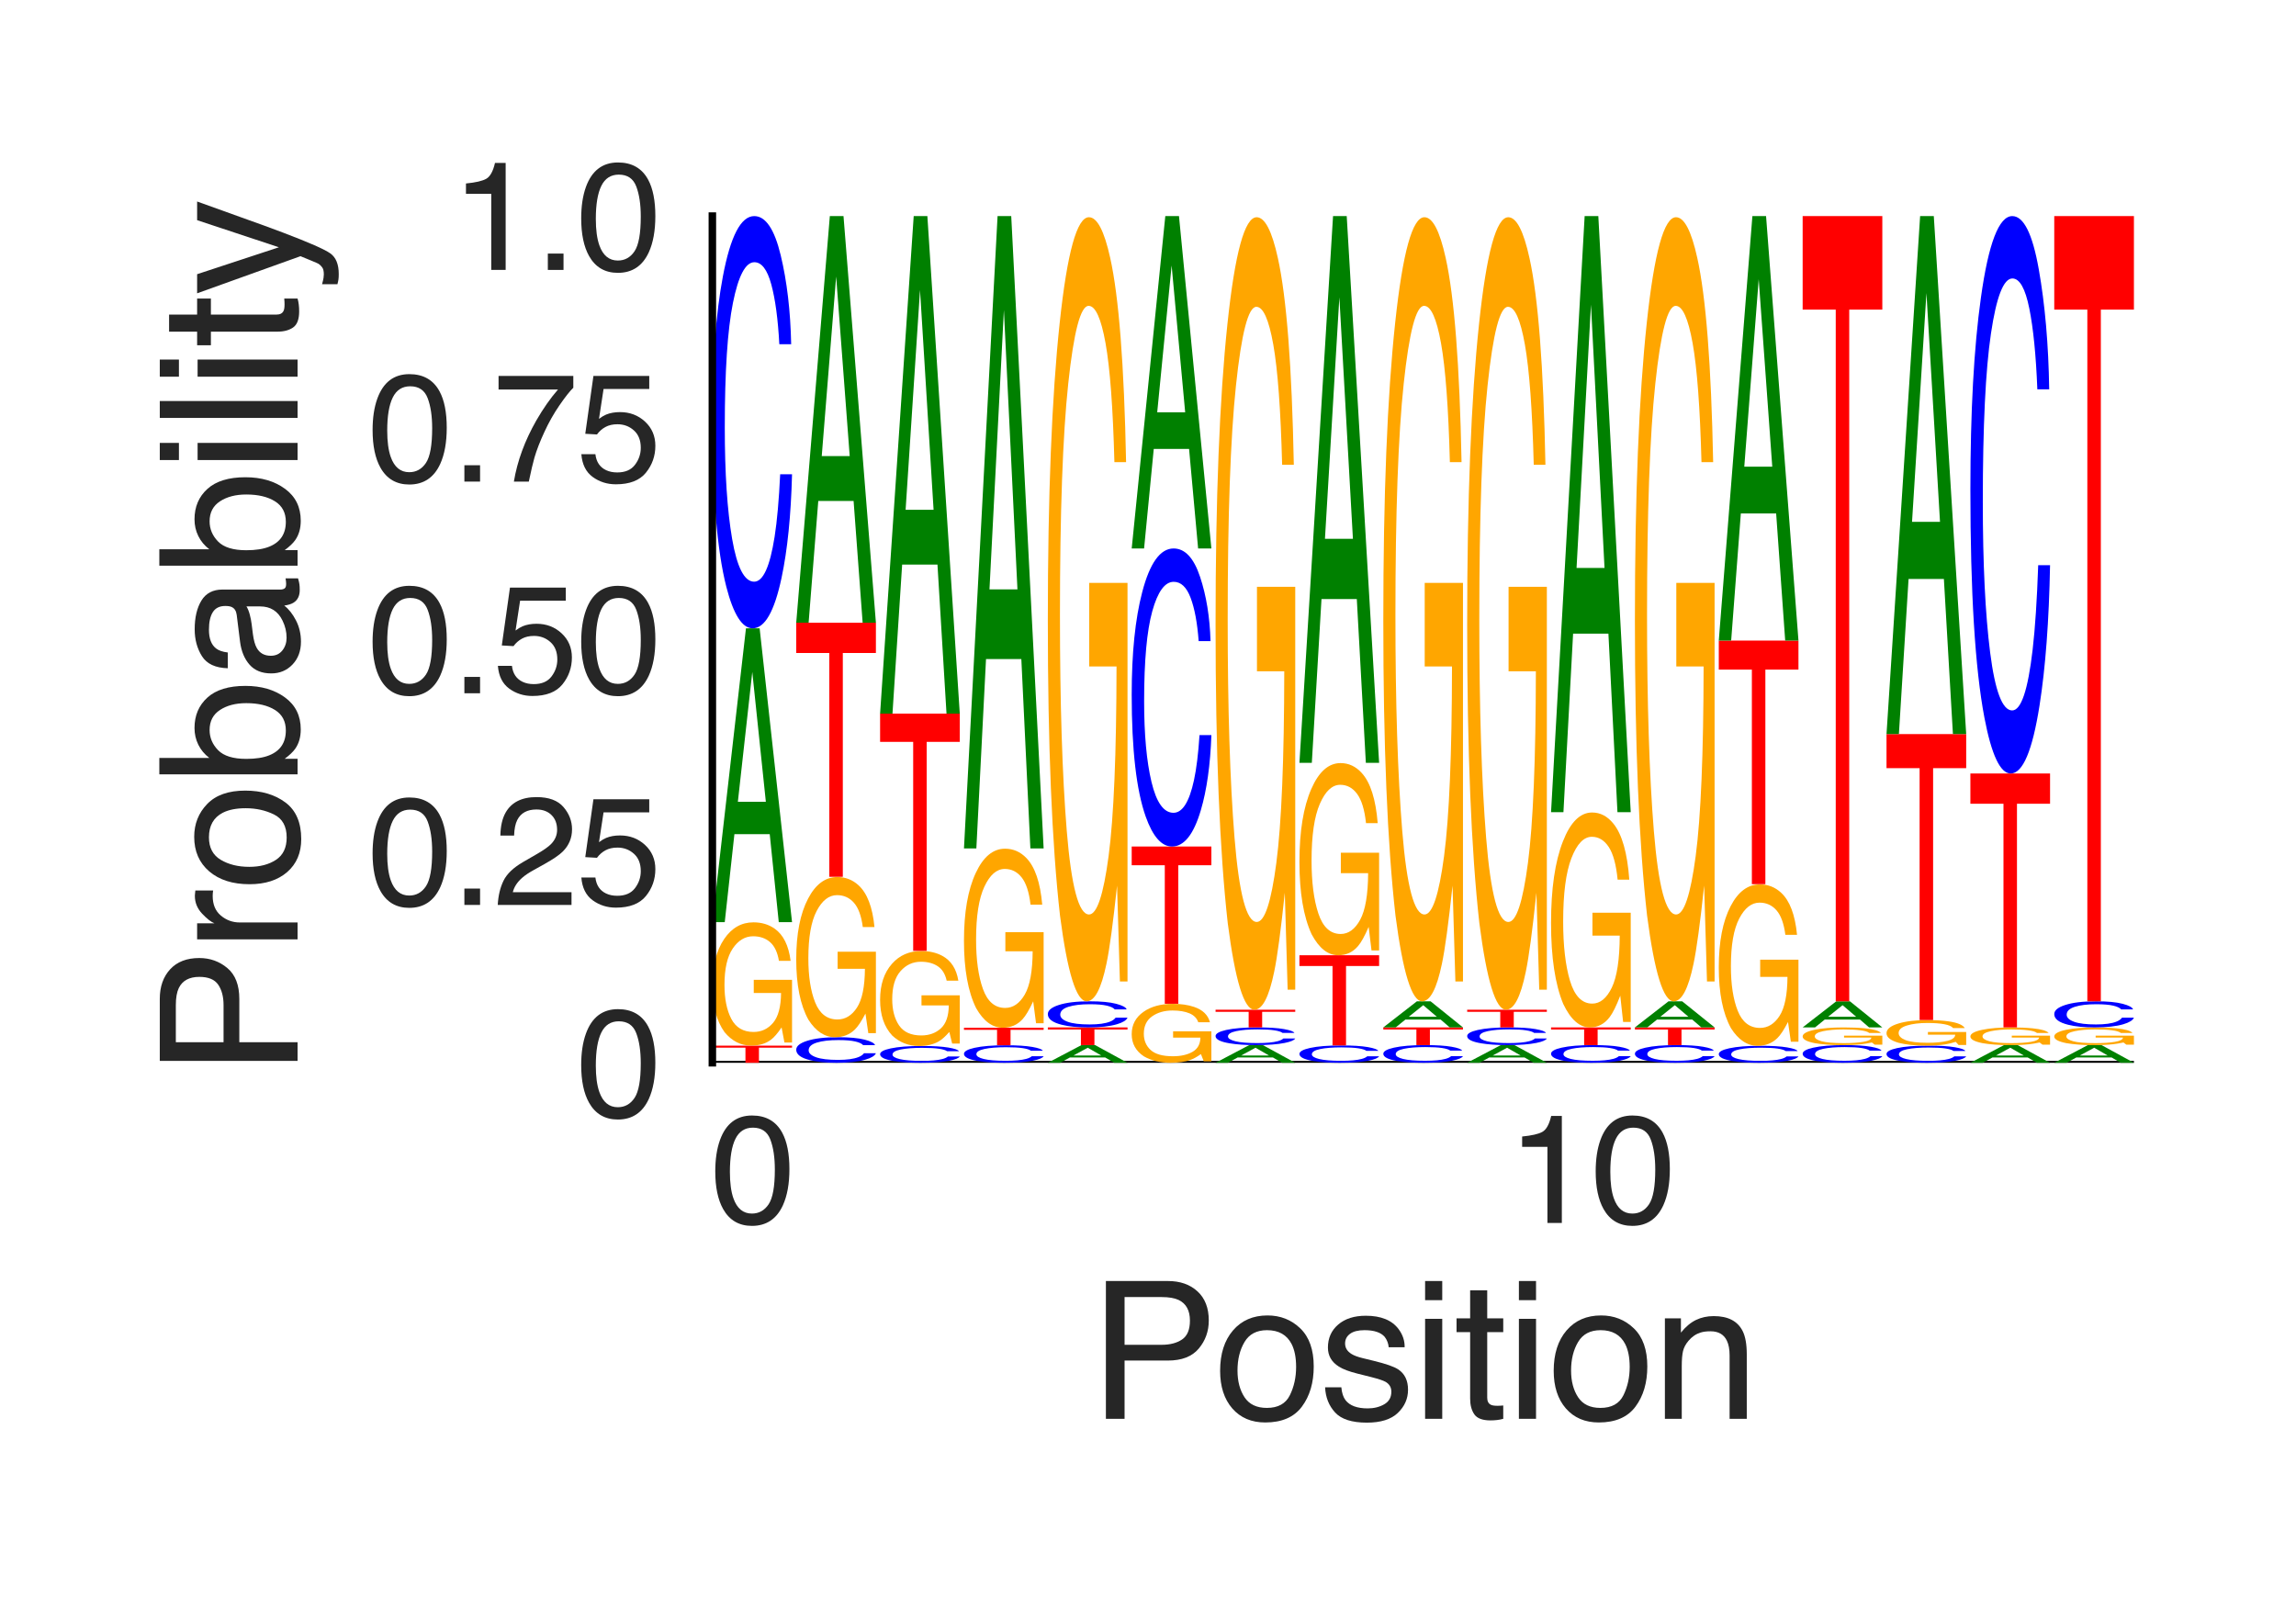 <?xml version="1.0" encoding="utf-8" standalone="no"?>
<!DOCTYPE svg PUBLIC "-//W3C//DTD SVG 1.1//EN"
  "http://www.w3.org/Graphics/SVG/1.1/DTD/svg11.dtd">
<svg height="216pt" version="1.1" viewBox="0 0 306 216" width="306pt" xmlns="http://www.w3.org/2000/svg" xmlns:xlink="http://www.w3.org/1999/xlink">
 <defs>
  <style type="text/css">*{stroke-linecap:butt;stroke-linejoin:round;}</style>
 </defs>
 <g id="figure_1">
  <g id="patch_1">
   <path d="M 0 216 
L 306 216 
L 306 0 
L 0 0 
z
" style="fill:#ffffff;"/>
  </g>
  <g id="axes_1">
   <g id="patch_2">
    <path d="M 94.94 141.64 
L 284.4 141.64 
L 284.4 28.8 
L 94.94 28.8 
z
" style="fill:#ffffff;"/>
   </g>
   <g id="line2d_1">
    <path clip-path="url(#p47bf7cf126)" d="M 94.94 141.64 
L 284.4 141.64 
" style="fill:none;stroke:#000000;stroke-linecap:round;stroke-width:0.5;"/>
   </g>
   <g id="patch_3">
    <path clip-path="url(#p47bf7cf126)" d="M 105.559 139.353 
L 105.559 139.625 
L 101.149 139.625 
L 101.149 141.64 
L 99.35 141.64 
L 99.35 139.625 
L 94.94 139.625 
L 94.94 139.353 
L 105.559 139.353 
z
" style="fill:#ff0000;"/>
   </g>
   <g id="patch_4">
    <path clip-path="url(#p47bf7cf126)" d="M 100.416 122.923 
Q 102.055 122.923 103.25 123.773 
Q 104.981 124.994 105.369 128.055 
L 103.812 128.055 
Q 103.526 126.345 102.632 125.562 
Q 101.738 124.78 100.376 124.78 
Q 98.763 124.78 97.659 126.409 
Q 96.555 128.035 96.555 131.255 
Q 96.555 134.037 97.464 135.785 
Q 98.376 137.533 100.432 137.533 
Q 102.006 137.533 103.039 136.309 
Q 104.072 135.081 104.095 132.337 
L 100.457 132.337 
L 100.457 130.585 
L 105.559 130.585 
L 105.559 138.938 
L 104.546 138.938 
L 104.166 136.928 
Q 103.369 138.108 102.751 138.567 
Q 101.713 139.353 100.115 139.353 
Q 98.052 139.353 96.563 137.557 
Q 94.94 135.302 94.94 131.371 
Q 94.94 127.45 96.522 125.134 
Q 98.026 122.923 100.416 122.923 
z
M 100.156 122.899 
L 100.156 122.899 
z
" style="fill:#ffa600;"/>
   </g>
   <g id="patch_5">
    <path clip-path="url(#p47bf7cf126)" d="M 102.068 106.854 
L 100.261 89.556 
L 98.34 106.854 
L 102.068 106.854 
z
M 99.419 83.738 
L 101.241 83.738 
L 105.559 122.899 
L 103.791 122.899 
L 102.586 111.171 
L 97.879 111.171 
L 96.591 122.899 
L 94.94 122.899 
L 99.419 83.738 
z
M 100.253 83.738 
L 100.253 83.738 
z
" style="fill:#008000;"/>
   </g>
   <g id="patch_6">
    <path clip-path="url(#p47bf7cf126)" d="M 100.523 28.8 
Q 102.797 28.8 104.051 34.027 
Q 105.306 39.242 105.444 45.878 
L 103.864 45.878 
Q 103.595 40.844 102.792 37.901 
Q 101.989 34.947 100.539 34.947 
Q 98.771 34.947 97.683 40.367 
Q 96.596 45.776 96.596 56.956 
Q 96.596 66.126 97.576 71.83 
Q 98.56 77.523 100.508 77.523 
Q 102.299 77.523 103.238 71.523 
Q 103.733 68.364 103.978 63.206 
L 105.559 63.206 
Q 105.347 71.444 104.158 77.023 
Q 102.732 83.738 100.312 83.738 
Q 98.226 83.738 96.807 78.227 
Q 94.94 70.955 94.94 55.752 
Q 94.94 44.219 96.343 36.833 
Q 97.858 28.8 100.523 28.8 
z
M 100.197 28.8 
L 100.197 28.8 
z
" style="fill:#0000ff;"/>
   </g>
   <g id="patch_7">
    <path clip-path="url(#p47bf7cf126)" d="M 111.701 138.233 
Q 113.975 138.233 115.229 138.557 
Q 116.483 138.88 116.622 139.292 
L 115.041 139.292 
Q 114.773 138.98 113.969 138.797 
Q 113.166 138.614 111.716 138.614 
Q 109.948 138.614 108.861 138.95 
Q 107.773 139.285 107.773 139.979 
Q 107.773 140.548 108.754 140.901 
Q 109.737 141.255 111.685 141.255 
Q 113.477 141.255 114.415 140.882 
Q 114.911 140.686 115.156 140.367 
L 116.736 140.367 
Q 116.525 140.877 115.336 141.224 
Q 113.909 141.64 111.49 141.64 
Q 109.403 141.64 107.985 141.298 
Q 106.118 140.847 106.118 139.904 
Q 106.118 139.189 107.521 138.731 
Q 109.036 138.233 111.701 138.233 
z
M 111.375 138.233 
L 111.375 138.233 
z
" style="fill:#0000ff;"/>
   </g>
   <g id="patch_8">
    <path clip-path="url(#p47bf7cf126)" d="M 111.594 116.886 
Q 113.232 116.886 114.427 117.99 
Q 116.159 119.577 116.546 123.554 
L 114.989 123.554 
Q 114.703 121.331 113.809 120.315 
Q 112.916 119.298 111.554 119.298 
Q 109.941 119.298 108.837 121.415 
Q 107.733 123.527 107.733 127.712 
Q 107.733 131.326 108.642 133.597 
Q 109.553 135.869 111.609 135.869 
Q 113.184 135.869 114.217 134.278 
Q 115.25 132.683 115.273 129.117 
L 111.635 129.117 
L 111.635 126.841 
L 116.736 126.841 
L 116.736 137.694 
L 115.724 137.694 
L 115.344 135.082 
Q 114.546 136.615 113.928 137.212 
Q 112.89 138.233 111.293 138.233 
Q 109.229 138.233 107.741 135.9 
Q 106.118 132.97 106.118 127.862 
Q 106.118 122.767 107.7 119.758 
Q 109.204 116.886 111.594 116.886 
z
M 111.333 116.855 
L 111.333 116.855 
z
" style="fill:#ffa600;"/>
   </g>
   <g id="patch_9">
    <path clip-path="url(#p47bf7cf126)" d="M 116.736 82.991 
L 116.736 87.026 
L 112.326 87.026 
L 112.326 116.855 
L 110.528 116.855 
L 110.528 87.026 
L 106.118 87.026 
L 106.118 82.991 
L 116.736 82.991 
z
" style="fill:#ff0000;"/>
   </g>
   <g id="patch_10">
    <path clip-path="url(#p47bf7cf126)" d="M 113.245 60.788 
L 111.439 36.85 
L 109.518 60.788 
L 113.245 60.788 
z
M 110.596 28.8 
L 112.418 28.8 
L 116.736 82.991 
L 114.969 82.991 
L 113.763 66.761 
L 109.057 66.761 
L 107.769 82.991 
L 106.118 82.991 
L 110.596 28.8 
z
M 111.431 28.8 
L 111.431 28.8 
z
" style="fill:#008000;"/>
   </g>
   <g id="patch_11">
    <path clip-path="url(#p47bf7cf126)" d="M 122.878 139.4 
Q 125.152 139.4 126.407 139.613 
Q 127.661 139.825 127.799 140.096 
L 126.219 140.096 
Q 125.95 139.891 125.147 139.771 
Q 124.344 139.65 122.894 139.65 
Q 121.126 139.65 120.039 139.871 
Q 118.951 140.092 118.951 140.548 
Q 118.951 140.922 119.932 141.154 
Q 120.915 141.387 122.863 141.387 
Q 124.654 141.387 125.593 141.142 
Q 126.088 141.013 126.334 140.803 
L 127.914 140.803 
Q 127.703 141.139 126.514 141.366 
Q 125.087 141.64 122.667 141.64 
Q 120.581 141.64 119.162 141.415 
Q 117.295 141.119 117.295 140.499 
Q 117.295 140.028 118.698 139.727 
Q 120.213 139.4 122.878 139.4 
z
M 122.552 139.4 
L 122.552 139.4 
z
" style="fill:#0000ff;"/>
   </g>
   <g id="patch_12">
    <path clip-path="url(#p47bf7cf126)" d="M 122.772 126.745 
Q 124.41 126.745 125.605 127.4 
Q 127.337 128.34 127.724 130.698 
L 126.167 130.698 
Q 125.881 129.38 124.987 128.778 
Q 124.093 128.175 122.731 128.175 
Q 121.118 128.175 120.014 129.43 
Q 118.911 130.682 118.911 133.163 
Q 118.911 135.305 119.819 136.652 
Q 120.731 137.998 122.787 137.998 
Q 124.362 137.998 125.395 137.055 
Q 126.428 136.11 126.45 133.996 
L 122.812 133.996 
L 122.812 132.647 
L 127.914 132.647 
L 127.914 139.08 
L 126.901 139.08 
L 126.521 137.532 
Q 125.724 138.441 125.106 138.794 
Q 124.068 139.4 122.47 139.4 
Q 120.407 139.4 118.918 138.016 
Q 117.295 136.28 117.295 133.252 
Q 117.295 130.232 118.878 128.448 
Q 120.382 126.745 122.772 126.745 
z
M 122.511 126.727 
L 122.511 126.727 
z
" style="fill:#ffa600;"/>
   </g>
   <g id="patch_13">
    <path clip-path="url(#p47bf7cf126)" d="M 127.914 95.104 
L 127.914 98.871 
L 123.504 98.871 
L 123.504 126.727 
L 121.705 126.727 
L 121.705 98.871 
L 117.295 98.871 
L 117.295 95.104 
L 127.914 95.104 
z
" style="fill:#ff0000;"/>
   </g>
   <g id="patch_14">
    <path clip-path="url(#p47bf7cf126)" d="M 124.423 67.938 
L 122.616 38.65 
L 120.696 67.938 
L 124.423 67.938 
z
M 121.774 28.8 
L 123.596 28.8 
L 127.914 95.104 
L 126.146 95.104 
L 124.941 75.246 
L 120.234 75.246 
L 118.946 95.104 
L 117.295 95.104 
L 121.774 28.8 
z
M 122.608 28.8 
L 122.608 28.8 
z
" style="fill:#008000;"/>
   </g>
   <g id="patch_15">
    <path clip-path="url(#p47bf7cf126)" d="M 134.056 139.306 
Q 136.33 139.306 137.584 139.528 
Q 138.838 139.75 138.977 140.032 
L 137.396 140.032 
Q 137.128 139.818 136.325 139.693 
Q 135.521 139.567 134.072 139.567 
Q 132.304 139.567 131.216 139.798 
Q 130.129 140.027 130.129 140.502 
Q 130.129 140.892 131.109 141.134 
Q 132.092 141.376 134.04 141.376 
Q 135.832 141.376 136.771 141.121 
Q 137.266 140.987 137.511 140.768 
L 139.091 140.768 
Q 138.88 141.118 137.691 141.355 
Q 136.265 141.64 133.845 141.64 
Q 131.758 141.64 130.34 141.406 
Q 128.473 141.097 128.473 140.451 
Q 128.473 139.961 129.876 139.647 
Q 131.391 139.306 134.056 139.306 
z
M 133.73 139.306 
L 133.73 139.306 
z
" style="fill:#0000ff;"/>
   </g>
   <g id="patch_16">
    <path clip-path="url(#p47bf7cf126)" d="M 139.091 136.972 
L 139.091 137.25 
L 134.681 137.25 
L 134.681 139.306 
L 132.883 139.306 
L 132.883 137.25 
L 128.473 137.25 
L 128.473 136.972 
L 139.091 136.972 
z
" style="fill:#ff0000;"/>
   </g>
   <g id="patch_17">
    <path clip-path="url(#p47bf7cf126)" d="M 133.949 113.109 
Q 135.587 113.109 136.782 114.344 
Q 138.514 116.117 138.902 120.563 
L 137.344 120.563 
Q 137.058 118.078 136.165 116.942 
Q 135.271 115.806 133.909 115.806 
Q 132.296 115.806 131.192 118.172 
Q 130.088 120.533 130.088 125.211 
Q 130.088 129.252 130.997 131.791 
Q 131.909 134.33 133.964 134.33 
Q 135.539 134.33 136.572 132.551 
Q 137.605 130.768 137.628 126.782 
L 133.99 126.782 
L 133.99 124.238 
L 139.091 124.238 
L 139.091 136.37 
L 138.079 136.37 
L 137.699 133.45 
Q 136.901 135.164 136.284 135.831 
Q 135.246 136.972 133.648 136.972 
Q 131.584 136.972 130.096 134.364 
Q 128.473 131.089 128.473 125.379 
Q 128.473 119.683 130.055 116.319 
Q 131.559 113.109 133.949 113.109 
z
M 133.688 113.074 
L 133.688 113.074 
z
" style="fill:#ffa600;"/>
   </g>
   <g id="patch_18">
    <path clip-path="url(#p47bf7cf126)" d="M 135.6 78.546 
L 133.794 41.319 
L 131.873 78.546 
L 135.6 78.546 
z
M 132.951 28.8 
L 134.773 28.8 
L 139.091 113.074 
L 137.324 113.074 
L 136.119 87.834 
L 131.412 87.834 
L 130.124 113.074 
L 128.473 113.074 
L 132.951 28.8 
z
M 133.786 28.8 
L 133.786 28.8 
z
" style="fill:#008000;"/>
   </g>
   <g id="patch_19">
    <path clip-path="url(#p47bf7cf126)" d="M 146.778 140.674 
L 144.971 139.633 
L 143.051 140.674 
L 146.778 140.674 
z
M 144.129 139.283 
L 145.951 139.283 
L 150.269 141.64 
L 148.501 141.64 
L 147.296 140.934 
L 142.589 140.934 
L 141.301 141.64 
L 139.65 141.64 
L 144.129 139.283 
z
M 144.964 139.283 
L 144.964 139.283 
z
" style="fill:#008000;"/>
   </g>
   <g id="patch_20">
    <path clip-path="url(#p47bf7cf126)" d="M 150.269 136.926 
L 150.269 137.207 
L 145.859 137.207 
L 145.859 139.283 
L 144.06 139.283 
L 144.06 137.207 
L 139.65 137.207 
L 139.65 136.926 
L 150.269 136.926 
z
" style="fill:#ff0000;"/>
   </g>
   <g id="patch_21">
    <path clip-path="url(#p47bf7cf126)" d="M 145.233 133.448 
Q 147.507 133.448 148.762 133.779 
Q 150.016 134.109 150.154 134.529 
L 148.574 134.529 
Q 148.305 134.211 147.502 134.024 
Q 146.699 133.837 145.249 133.837 
Q 143.481 133.837 142.394 134.18 
Q 141.306 134.523 141.306 135.231 
Q 141.306 135.811 142.287 136.172 
Q 143.27 136.532 145.218 136.532 
Q 147.009 136.532 147.948 136.153 
Q 148.444 135.953 148.689 135.626 
L 150.269 135.626 
Q 150.058 136.148 148.869 136.501 
Q 147.442 136.926 145.022 136.926 
Q 142.936 136.926 141.517 136.577 
Q 139.65 136.117 139.65 135.154 
Q 139.65 134.424 141.053 133.957 
Q 142.568 133.448 145.233 133.448 
z
M 144.908 133.448 
L 144.908 133.448 
z
" style="fill:#0000ff;"/>
   </g>
   <g id="patch_22">
    <path clip-path="url(#p47bf7cf126)" d="M 145.127 28.951 
Q 146.765 28.951 147.96 34.359 
Q 149.692 42.124 150.079 61.592 
L 148.522 61.592 
Q 148.236 50.712 147.342 45.737 
Q 146.448 40.762 145.086 40.762 
Q 143.473 40.762 142.37 51.123 
Q 141.266 61.462 141.266 81.946 
Q 141.266 99.64 142.175 110.758 
Q 143.086 121.876 145.142 121.876 
Q 146.717 121.876 147.75 114.089 
Q 148.783 106.28 148.806 88.825 
L 145.167 88.825 
L 145.167 77.685 
L 150.269 77.685 
L 150.269 130.809 
L 149.256 130.809 
L 148.876 118.026 
Q 148.079 125.532 147.461 128.452 
Q 146.423 133.448 144.825 133.448 
Q 142.762 133.448 141.273 122.027 
Q 139.65 107.686 139.65 82.682 
Q 139.65 57.742 141.233 43.011 
Q 142.737 28.951 145.127 28.951 
z
M 144.866 28.8 
L 144.866 28.8 
z
" style="fill:#ffa600;"/>
   </g>
   <g id="patch_23">
    <path clip-path="url(#p47bf7cf126)" d="M 156.304 133.786 
Q 157.942 133.786 159.138 134.193 
Q 160.869 134.776 161.257 136.24 
L 159.7 136.24 
Q 159.414 135.422 158.52 135.048 
Q 157.626 134.674 156.264 134.674 
Q 154.651 134.674 153.547 135.453 
Q 152.443 136.23 152.443 137.769 
Q 152.443 139.099 153.352 139.935 
Q 154.264 140.77 156.32 140.77 
Q 157.894 140.77 158.927 140.185 
Q 159.96 139.598 159.983 138.286 
L 156.345 138.286 
L 156.345 137.449 
L 161.447 137.449 
L 161.447 141.442 
L 160.434 141.442 
L 160.054 140.481 
Q 159.257 141.045 158.639 141.264 
Q 157.601 141.64 156.003 141.64 
Q 153.94 141.64 152.451 140.782 
Q 150.828 139.704 150.828 137.825 
Q 150.828 135.95 152.41 134.843 
Q 153.914 133.786 156.304 133.786 
z
M 156.044 133.775 
L 156.044 133.775 
z
" style="fill:#ffa600;"/>
   </g>
   <g id="patch_24">
    <path clip-path="url(#p47bf7cf126)" d="M 161.447 112.817 
L 161.447 115.314 
L 157.037 115.314 
L 157.037 133.775 
L 155.238 133.775 
L 155.238 115.314 
L 150.828 115.314 
L 150.828 112.817 
L 161.447 112.817 
z
" style="fill:#ff0000;"/>
   </g>
   <g id="patch_25">
    <path clip-path="url(#p47bf7cf126)" d="M 156.411 73.096 
Q 158.685 73.096 159.939 76.875 
Q 161.194 80.646 161.332 85.444 
L 159.752 85.444 
Q 159.483 81.804 158.68 79.676 
Q 157.877 77.54 156.427 77.54 
Q 154.659 77.54 153.571 81.459 
Q 152.484 85.37 152.484 93.454 
Q 152.484 100.083 153.464 104.208 
Q 154.447 108.324 156.395 108.324 
Q 158.187 108.324 159.126 103.986 
Q 159.621 101.702 159.866 97.972 
L 161.447 97.972 
Q 161.235 103.928 160.046 107.962 
Q 158.62 112.817 156.2 112.817 
Q 154.114 112.817 152.695 108.833 
Q 150.828 103.575 150.828 92.583 
Q 150.828 84.244 152.231 78.904 
Q 153.746 73.096 156.411 73.096 
z
M 156.085 73.096 
L 156.085 73.096 
z
" style="fill:#0000ff;"/>
   </g>
   <g id="patch_26">
    <path clip-path="url(#p47bf7cf126)" d="M 157.955 54.947 
L 156.149 35.38 
L 154.228 54.947 
L 157.955 54.947 
z
M 155.307 28.8 
L 157.129 28.8 
L 161.447 73.096 
L 159.679 73.096 
L 158.474 59.829 
L 153.767 59.829 
L 152.479 73.096 
L 150.828 73.096 
L 155.307 28.8 
z
M 156.141 28.8 
L 156.141 28.8 
z
" style="fill:#008000;"/>
   </g>
   <g id="patch_27">
    <path clip-path="url(#p47bf7cf126)" d="M 169.133 140.674 
L 167.327 139.633 
L 165.406 140.674 
L 169.133 140.674 
z
M 166.484 139.283 
L 168.306 139.283 
L 172.624 141.64 
L 170.857 141.64 
L 169.651 140.934 
L 164.945 140.934 
L 163.656 141.64 
L 162.005 141.64 
L 166.484 139.283 
z
M 167.319 139.283 
L 167.319 139.283 
z
" style="fill:#008000;"/>
   </g>
   <g id="patch_28">
    <path clip-path="url(#p47bf7cf126)" d="M 167.589 136.926 
Q 169.863 136.926 171.117 137.15 
Q 172.371 137.374 172.509 137.658 
L 170.929 137.658 
Q 170.661 137.442 169.857 137.316 
Q 169.054 137.189 167.604 137.189 
Q 165.836 137.189 164.749 137.422 
Q 163.661 137.654 163.661 138.134 
Q 163.661 138.527 164.642 138.772 
Q 165.625 139.016 167.573 139.016 
Q 169.365 139.016 170.303 138.759 
Q 170.799 138.623 171.044 138.402 
L 172.624 138.402 
Q 172.413 138.755 171.224 138.995 
Q 169.797 139.283 167.377 139.283 
Q 165.291 139.283 163.873 139.046 
Q 162.005 138.734 162.005 138.082 
Q 162.005 137.587 163.408 137.27 
Q 164.924 136.926 167.589 136.926 
z
M 167.263 136.926 
L 167.263 136.926 
z
" style="fill:#0000ff;"/>
   </g>
   <g id="patch_29">
    <path clip-path="url(#p47bf7cf126)" d="M 172.624 134.569 
L 172.624 134.849 
L 168.214 134.849 
L 168.214 136.926 
L 166.415 136.926 
L 166.415 134.849 
L 162.005 134.849 
L 162.005 134.569 
L 172.624 134.569 
z
" style="fill:#ff0000;"/>
   </g>
   <g id="patch_30">
    <path clip-path="url(#p47bf7cf126)" d="M 167.482 28.953 
Q 169.12 28.953 170.315 34.419 
Q 172.047 42.267 172.434 61.943 
L 170.877 61.943 
Q 170.591 50.946 169.697 45.918 
Q 168.804 40.89 167.441 40.89 
Q 165.829 40.89 164.725 51.362 
Q 163.621 61.812 163.621 82.515 
Q 163.621 100.398 164.53 111.635 
Q 165.441 122.872 167.497 122.872 
Q 169.072 122.872 170.105 115.002 
Q 171.138 107.11 171.161 89.467 
L 167.522 89.467 
L 167.522 78.208 
L 172.624 78.208 
L 172.624 131.901 
L 171.611 131.901 
L 171.232 118.981 
Q 170.434 126.567 169.816 129.518 
Q 168.778 134.569 167.181 134.569 
Q 165.117 134.569 163.628 123.025 
Q 162.005 108.531 162.005 83.258 
Q 162.005 58.051 163.588 43.163 
Q 165.092 28.953 167.482 28.953 
z
M 167.221 28.8 
L 167.221 28.8 
z
" style="fill:#ffa600;"/>
   </g>
   <g id="patch_31">
    <path clip-path="url(#p47bf7cf126)" d="M 178.766 139.33 
Q 181.04 139.33 182.294 139.549 
Q 183.549 139.769 183.687 140.048 
L 182.107 140.048 
Q 181.838 139.836 181.035 139.712 
Q 180.232 139.588 178.782 139.588 
Q 177.014 139.588 175.926 139.816 
Q 174.839 140.043 174.839 140.514 
Q 174.839 140.899 175.819 141.139 
Q 176.803 141.379 178.751 141.379 
Q 180.542 141.379 181.481 141.126 
Q 181.976 140.993 182.221 140.776 
L 183.802 140.776 
Q 183.591 141.123 182.401 141.358 
Q 180.975 141.64 178.555 141.64 
Q 176.469 141.64 175.05 141.408 
Q 173.183 141.102 173.183 140.463 
Q 173.183 139.978 174.586 139.667 
Q 176.101 139.33 178.766 139.33 
z
M 178.44 139.33 
L 178.44 139.33 
z
" style="fill:#0000ff;"/>
   </g>
   <g id="patch_32">
    <path clip-path="url(#p47bf7cf126)" d="M 183.802 127.31 
L 183.802 128.742 
L 179.392 128.742 
L 179.392 139.33 
L 177.593 139.33 
L 177.593 128.742 
L 173.183 128.742 
L 173.183 127.31 
L 183.802 127.31 
z
" style="fill:#ff0000;"/>
   </g>
   <g id="patch_33">
    <path clip-path="url(#p47bf7cf126)" d="M 178.66 101.699 
Q 180.298 101.699 181.493 103.024 
Q 183.225 104.927 183.612 109.699 
L 182.055 109.699 
Q 181.769 107.032 180.875 105.813 
Q 179.981 104.593 178.619 104.593 
Q 177.006 104.593 175.902 107.133 
Q 174.798 109.667 174.798 114.688 
Q 174.798 119.024 175.707 121.749 
Q 176.619 124.474 178.675 124.474 
Q 180.25 124.474 181.283 122.566 
Q 182.316 120.652 182.338 116.373 
L 178.7 116.373 
L 178.7 113.643 
L 183.802 113.643 
L 183.802 126.664 
L 182.789 126.664 
L 182.409 123.53 
Q 181.612 125.37 180.994 126.086 
Q 179.956 127.31 178.358 127.31 
Q 176.295 127.31 174.806 124.511 
Q 173.183 120.996 173.183 114.868 
Q 173.183 108.755 174.765 105.145 
Q 176.269 101.699 178.66 101.699 
z
M 178.399 101.662 
L 178.399 101.662 
z
" style="fill:#ffa600;"/>
   </g>
   <g id="patch_34">
    <path clip-path="url(#p47bf7cf126)" d="M 180.311 71.809 
L 178.504 39.624 
L 176.584 71.809 
L 180.311 71.809 
z
M 177.662 28.8 
L 179.484 28.8 
L 183.802 101.662 
L 182.034 101.662 
L 180.829 79.84 
L 176.122 79.84 
L 174.834 101.662 
L 173.183 101.662 
L 177.662 28.8 
z
M 178.496 28.8 
L 178.496 28.8 
z
" style="fill:#008000;"/>
   </g>
   <g id="patch_35">
    <path clip-path="url(#p47bf7cf126)" d="M 189.944 139.283 
Q 192.218 139.283 193.472 139.507 
Q 194.726 139.731 194.865 140.016 
L 193.284 140.016 
Q 193.016 139.8 192.213 139.673 
Q 191.409 139.547 189.959 139.547 
Q 188.191 139.547 187.104 139.779 
Q 186.017 140.011 186.017 140.491 
Q 186.017 140.884 186.997 141.129 
Q 187.98 141.373 189.928 141.373 
Q 191.72 141.373 192.658 141.116 
Q 193.154 140.98 193.399 140.759 
L 194.979 140.759 
Q 194.768 141.113 193.579 141.352 
Q 192.153 141.64 189.733 141.64 
Q 187.646 141.64 186.228 141.404 
Q 184.361 141.092 184.361 140.439 
Q 184.361 139.944 185.764 139.628 
Q 187.279 139.283 189.944 139.283 
z
M 189.618 139.283 
L 189.618 139.283 
z
" style="fill:#0000ff;"/>
   </g>
   <g id="patch_36">
    <path clip-path="url(#p47bf7cf126)" d="M 194.979 136.926 
L 194.979 137.207 
L 190.569 137.207 
L 190.569 139.283 
L 188.771 139.283 
L 188.771 137.207 
L 184.361 137.207 
L 184.361 136.926 
L 194.979 136.926 
z
" style="fill:#ff0000;"/>
   </g>
   <g id="patch_37">
    <path clip-path="url(#p47bf7cf126)" d="M 191.488 135.501 
L 189.682 133.965 
L 187.761 135.501 
L 191.488 135.501 
z
M 188.839 133.448 
L 190.661 133.448 
L 194.979 136.926 
L 193.212 136.926 
L 192.007 135.884 
L 187.3 135.884 
L 186.012 136.926 
L 184.361 136.926 
L 188.839 133.448 
z
M 189.674 133.448 
L 189.674 133.448 
z
" style="fill:#008000;"/>
   </g>
   <g id="patch_38">
    <path clip-path="url(#p47bf7cf126)" d="M 189.837 28.951 
Q 191.475 28.951 192.67 34.359 
Q 194.402 42.124 194.789 61.592 
L 193.232 61.592 
Q 192.946 50.712 192.052 45.737 
Q 191.159 40.762 189.797 40.762 
Q 188.184 40.762 187.08 51.123 
Q 185.976 61.462 185.976 81.946 
Q 185.976 99.64 186.885 110.758 
Q 187.796 121.876 189.852 121.876 
Q 191.427 121.876 192.46 114.089 
Q 193.493 106.28 193.516 88.825 
L 189.878 88.825 
L 189.878 77.685 
L 194.979 77.685 
L 194.979 130.809 
L 193.967 130.809 
L 193.587 118.026 
Q 192.789 125.532 192.171 128.452 
Q 191.133 133.448 189.536 133.448 
Q 187.472 133.448 185.984 122.027 
Q 184.361 107.686 184.361 82.682 
Q 184.361 57.742 185.943 43.011 
Q 187.447 28.951 189.837 28.951 
z
M 189.576 28.8 
L 189.576 28.8 
z
" style="fill:#ffa600;"/>
   </g>
   <g id="patch_39">
    <path clip-path="url(#p47bf7cf126)" d="M 202.666 140.674 
L 200.859 139.633 
L 198.939 140.674 
L 202.666 140.674 
z
M 200.017 139.283 
L 201.839 139.283 
L 206.157 141.64 
L 204.389 141.64 
L 203.184 140.934 
L 198.477 140.934 
L 197.189 141.64 
L 195.538 141.64 
L 200.017 139.283 
z
M 200.851 139.283 
L 200.851 139.283 
z
" style="fill:#008000;"/>
   </g>
   <g id="patch_40">
    <path clip-path="url(#p47bf7cf126)" d="M 201.121 136.926 
Q 203.395 136.926 204.65 137.15 
Q 205.904 137.374 206.042 137.658 
L 204.462 137.658 
Q 204.193 137.442 203.39 137.316 
Q 202.587 137.189 201.137 137.189 
Q 199.369 137.189 198.282 137.422 
Q 197.194 137.654 197.194 138.134 
Q 197.194 138.527 198.175 138.772 
Q 199.158 139.016 201.106 139.016 
Q 202.897 139.016 203.836 138.759 
Q 204.332 138.623 204.577 138.402 
L 206.157 138.402 
Q 205.946 138.755 204.757 138.995 
Q 203.33 139.283 200.91 139.283 
Q 198.824 139.283 197.405 139.046 
Q 195.538 138.734 195.538 138.082 
Q 195.538 137.587 196.941 137.27 
Q 198.456 136.926 201.121 136.926 
z
M 200.795 136.926 
L 200.795 136.926 
z
" style="fill:#0000ff;"/>
   </g>
   <g id="patch_41">
    <path clip-path="url(#p47bf7cf126)" d="M 206.157 134.569 
L 206.157 134.849 
L 201.747 134.849 
L 201.747 136.926 
L 199.948 136.926 
L 199.948 134.849 
L 195.538 134.849 
L 195.538 134.569 
L 206.157 134.569 
z
" style="fill:#ff0000;"/>
   </g>
   <g id="patch_42">
    <path clip-path="url(#p47bf7cf126)" d="M 201.015 28.953 
Q 202.653 28.953 203.848 34.419 
Q 205.58 42.267 205.967 61.943 
L 204.41 61.943 
Q 204.124 50.946 203.23 45.918 
Q 202.336 40.89 200.974 40.89 
Q 199.361 40.89 198.257 51.362 
Q 197.154 61.812 197.154 82.515 
Q 197.154 100.398 198.063 111.635 
Q 198.974 122.872 201.03 122.872 
Q 202.605 122.872 203.638 115.002 
Q 204.671 107.11 204.694 89.467 
L 201.055 89.467 
L 201.055 78.208 
L 206.157 78.208 
L 206.157 131.901 
L 205.144 131.901 
L 204.764 118.981 
Q 203.967 126.567 203.349 129.518 
Q 202.311 134.569 200.713 134.569 
Q 198.65 134.569 197.161 123.025 
Q 195.538 108.531 195.538 83.258 
Q 195.538 58.051 197.121 43.163 
Q 198.625 28.953 201.015 28.953 
z
M 200.754 28.8 
L 200.754 28.8 
z
" style="fill:#ffa600;"/>
   </g>
   <g id="patch_43">
    <path clip-path="url(#p47bf7cf126)" d="M 212.299 139.283 
Q 214.573 139.283 215.827 139.507 
Q 217.082 139.731 217.22 140.016 
L 215.639 140.016 
Q 215.371 139.8 214.568 139.673 
Q 213.765 139.547 212.315 139.547 
Q 210.547 139.547 209.459 139.779 
Q 208.372 140.011 208.372 140.491 
Q 208.372 140.884 209.352 141.129 
Q 210.335 141.373 212.283 141.373 
Q 214.075 141.373 215.014 141.116 
Q 215.509 140.98 215.754 140.759 
L 217.335 140.759 
Q 217.123 141.113 215.934 141.352 
Q 214.508 141.64 212.088 141.64 
Q 210.002 141.64 208.583 141.404 
Q 206.716 141.092 206.716 140.439 
Q 206.716 139.944 208.119 139.628 
Q 209.634 139.283 212.299 139.283 
z
M 211.973 139.283 
L 211.973 139.283 
z
" style="fill:#0000ff;"/>
   </g>
   <g id="patch_44">
    <path clip-path="url(#p47bf7cf126)" d="M 217.335 136.926 
L 217.335 137.207 
L 212.925 137.207 
L 212.925 139.283 
L 211.126 139.283 
L 211.126 137.207 
L 206.716 137.207 
L 206.716 136.926 
L 217.335 136.926 
z
" style="fill:#ff0000;"/>
   </g>
   <g id="patch_45">
    <path clip-path="url(#p47bf7cf126)" d="M 212.192 108.285 
Q 213.83 108.285 215.025 109.767 
Q 216.757 111.895 217.145 117.231 
L 215.588 117.231 
Q 215.301 114.249 214.408 112.885 
Q 213.514 111.522 212.152 111.522 
Q 210.539 111.522 209.435 114.361 
Q 208.331 117.195 208.331 122.81 
Q 208.331 127.659 209.24 130.707 
Q 210.152 133.754 212.207 133.754 
Q 213.782 133.754 214.815 131.62 
Q 215.848 129.479 215.871 124.695 
L 212.233 124.695 
L 212.233 121.642 
L 217.335 121.642 
L 217.335 136.202 
L 216.322 136.202 
L 215.942 132.699 
Q 215.144 134.756 214.527 135.556 
Q 213.489 136.926 211.891 136.926 
Q 209.827 136.926 208.339 133.795 
Q 206.716 129.865 206.716 123.011 
Q 206.716 116.176 208.298 112.138 
Q 209.802 108.285 212.192 108.285 
z
M 211.931 108.243 
L 211.931 108.243 
z
" style="fill:#ffa600;"/>
   </g>
   <g id="patch_46">
    <path clip-path="url(#p47bf7cf126)" d="M 213.843 75.694 
L 212.037 40.601 
L 210.116 75.694 
L 213.843 75.694 
z
M 211.194 28.8 
L 213.017 28.8 
L 217.335 108.243 
L 215.567 108.243 
L 214.362 84.45 
L 209.655 84.45 
L 208.367 108.243 
L 206.716 108.243 
L 211.194 28.8 
z
M 212.029 28.8 
L 212.029 28.8 
z
" style="fill:#008000;"/>
   </g>
   <g id="patch_47">
    <path clip-path="url(#p47bf7cf126)" d="M 223.477 139.283 
Q 225.751 139.283 227.005 139.507 
Q 228.259 139.731 228.397 140.016 
L 226.817 140.016 
Q 226.548 139.8 225.745 139.673 
Q 224.942 139.547 223.492 139.547 
Q 221.724 139.547 220.637 139.779 
Q 219.549 140.011 219.549 140.491 
Q 219.549 140.884 220.53 141.129 
Q 221.513 141.373 223.461 141.373 
Q 225.252 141.373 226.191 141.116 
Q 226.687 140.98 226.932 140.759 
L 228.512 140.759 
Q 228.301 141.113 227.112 141.352 
Q 225.685 141.64 223.265 141.64 
Q 221.179 141.64 219.761 141.404 
Q 217.893 141.092 217.893 140.439 
Q 217.893 139.944 219.296 139.628 
Q 220.811 139.283 223.477 139.283 
z
M 223.151 139.283 
L 223.151 139.283 
z
" style="fill:#0000ff;"/>
   </g>
   <g id="patch_48">
    <path clip-path="url(#p47bf7cf126)" d="M 228.512 136.926 
L 228.512 137.207 
L 224.102 137.207 
L 224.102 139.283 
L 222.303 139.283 
L 222.303 137.207 
L 217.893 137.207 
L 217.893 136.926 
L 228.512 136.926 
z
" style="fill:#ff0000;"/>
   </g>
   <g id="patch_49">
    <path clip-path="url(#p47bf7cf126)" d="M 225.021 135.501 
L 223.214 133.965 
L 221.294 135.501 
L 225.021 135.501 
z
M 222.372 133.448 
L 224.194 133.448 
L 228.512 136.926 
L 226.744 136.926 
L 225.539 135.884 
L 220.833 135.884 
L 219.544 136.926 
L 217.893 136.926 
L 222.372 133.448 
z
M 223.207 133.448 
L 223.207 133.448 
z
" style="fill:#008000;"/>
   </g>
   <g id="patch_50">
    <path clip-path="url(#p47bf7cf126)" d="M 223.37 28.951 
Q 225.008 28.951 226.203 34.359 
Q 227.935 42.124 228.322 61.592 
L 226.765 61.592 
Q 226.479 50.712 225.585 45.737 
Q 224.691 40.762 223.329 40.762 
Q 221.717 40.762 220.613 51.123 
Q 219.509 61.462 219.509 81.946 
Q 219.509 99.64 220.418 110.758 
Q 221.329 121.876 223.385 121.876 
Q 224.96 121.876 225.993 114.089 
Q 227.026 106.28 227.049 88.825 
L 223.41 88.825 
L 223.41 77.685 
L 228.512 77.685 
L 228.512 130.809 
L 227.499 130.809 
L 227.12 118.026 
Q 226.322 125.532 225.704 128.452 
Q 224.666 133.448 223.069 133.448 
Q 221.005 133.448 219.516 122.027 
Q 217.893 107.686 217.893 82.682 
Q 217.893 57.742 219.476 43.011 
Q 220.98 28.951 223.37 28.951 
z
M 223.109 28.8 
L 223.109 28.8 
z
" style="fill:#ffa600;"/>
   </g>
   <g id="patch_51">
    <path clip-path="url(#p47bf7cf126)" d="M 234.654 139.376 
Q 236.928 139.376 238.182 139.592 
Q 239.437 139.806 239.575 140.08 
L 237.995 140.08 
Q 237.726 139.873 236.923 139.751 
Q 236.12 139.63 234.67 139.63 
Q 232.902 139.63 231.814 139.853 
Q 230.727 140.076 230.727 140.536 
Q 230.727 140.914 231.707 141.149 
Q 232.691 141.384 234.638 141.384 
Q 236.43 141.384 237.369 141.137 
Q 237.864 141.007 238.109 140.794 
L 239.69 140.794 
Q 239.478 141.133 238.289 141.363 
Q 236.863 141.64 234.443 141.64 
Q 232.357 141.64 230.938 141.413 
Q 229.071 141.113 229.071 140.487 
Q 229.071 140.012 230.474 139.707 
Q 231.989 139.376 234.654 139.376 
z
M 234.328 139.376 
L 234.328 139.376 
z
" style="fill:#0000ff;"/>
   </g>
   <g id="patch_52">
    <path clip-path="url(#p47bf7cf126)" d="M 234.547 117.866 
Q 236.186 117.866 237.381 118.979 
Q 239.112 120.578 239.5 124.585 
L 237.943 124.585 
Q 237.657 122.345 236.763 121.321 
Q 235.869 120.297 234.507 120.297 
Q 232.894 120.297 231.79 122.43 
Q 230.686 124.558 230.686 128.775 
Q 230.686 132.417 231.595 134.706 
Q 232.507 136.994 234.563 136.994 
Q 236.137 136.994 237.17 135.391 
Q 238.203 133.784 238.226 130.191 
L 234.588 130.191 
L 234.588 127.898 
L 239.69 127.898 
L 239.69 138.833 
L 238.677 138.833 
L 238.297 136.202 
Q 237.5 137.747 236.882 138.348 
Q 235.844 139.376 234.246 139.376 
Q 232.183 139.376 230.694 137.025 
Q 229.071 134.073 229.071 128.926 
Q 229.071 123.793 230.653 120.76 
Q 232.157 117.866 234.547 117.866 
z
M 234.287 117.835 
L 234.287 117.835 
z
" style="fill:#ffa600;"/>
   </g>
   <g id="patch_53">
    <path clip-path="url(#p47bf7cf126)" d="M 239.69 85.372 
L 239.69 89.24 
L 235.28 89.24 
L 235.28 117.835 
L 233.481 117.835 
L 233.481 89.24 
L 229.071 89.24 
L 229.071 85.372 
L 239.69 85.372 
z
" style="fill:#ff0000;"/>
   </g>
   <g id="patch_54">
    <path clip-path="url(#p47bf7cf126)" d="M 236.198 62.193 
L 234.392 37.204 
L 232.471 62.193 
L 236.198 62.193 
z
M 233.55 28.8 
L 235.372 28.8 
L 239.69 85.372 
L 237.922 85.372 
L 236.717 68.429 
L 232.01 68.429 
L 230.722 85.372 
L 229.071 85.372 
L 233.55 28.8 
z
M 234.384 28.8 
L 234.384 28.8 
z
" style="fill:#008000;"/>
   </g>
   <g id="patch_55">
    <path clip-path="url(#p47bf7cf126)" d="M 245.832 139.283 
Q 248.106 139.283 249.36 139.507 
Q 250.614 139.731 250.753 140.016 
L 249.172 140.016 
Q 248.904 139.8 248.1 139.673 
Q 247.297 139.547 245.847 139.547 
Q 244.079 139.547 242.992 139.779 
Q 241.904 140.011 241.904 140.491 
Q 241.904 140.884 242.885 141.129 
Q 243.868 141.373 245.816 141.373 
Q 247.608 141.373 248.546 141.116 
Q 249.042 140.98 249.287 140.759 
L 250.867 140.759 
Q 250.656 141.113 249.467 141.352 
Q 248.04 141.64 245.62 141.64 
Q 243.534 141.64 242.116 141.404 
Q 240.249 141.092 240.249 140.439 
Q 240.249 139.944 241.652 139.628 
Q 243.167 139.283 245.832 139.283 
z
M 245.506 139.283 
L 245.506 139.283 
z
" style="fill:#0000ff;"/>
   </g>
   <g id="patch_56">
    <path clip-path="url(#p47bf7cf126)" d="M 245.725 136.929 
Q 247.363 136.929 248.558 137.051 
Q 250.29 137.226 250.677 137.664 
L 249.12 137.664 
Q 248.834 137.419 247.94 137.307 
Q 247.047 137.195 245.685 137.195 
Q 244.072 137.195 242.968 137.428 
Q 241.864 137.661 241.864 138.123 
Q 241.864 138.521 242.773 138.772 
Q 243.684 139.022 245.74 139.022 
Q 247.315 139.022 248.348 138.847 
Q 249.381 138.671 249.404 138.278 
L 245.766 138.278 
L 245.766 138.027 
L 250.867 138.027 
L 250.867 139.223 
L 249.855 139.223 
L 249.475 138.935 
Q 248.677 139.105 248.059 139.17 
Q 247.021 139.283 245.424 139.283 
Q 243.36 139.283 241.871 139.026 
Q 240.249 138.703 240.249 138.139 
Q 240.249 137.578 241.831 137.246 
Q 243.335 136.929 245.725 136.929 
z
M 245.464 136.926 
L 245.464 136.926 
z
" style="fill:#ffa600;"/>
   </g>
   <g id="patch_57">
    <path clip-path="url(#p47bf7cf126)" d="M 247.376 135.501 
L 245.57 133.965 
L 243.649 135.501 
L 247.376 135.501 
z
M 244.727 133.448 
L 246.549 133.448 
L 250.867 136.926 
L 249.1 136.926 
L 247.894 135.884 
L 243.188 135.884 
L 241.9 136.926 
L 240.249 136.926 
L 244.727 133.448 
z
M 245.562 133.448 
L 245.562 133.448 
z
" style="fill:#008000;"/>
   </g>
   <g id="patch_58">
    <path clip-path="url(#p47bf7cf126)" d="M 250.867 28.8 
L 250.867 41.268 
L 246.457 41.268 
L 246.457 133.448 
L 244.659 133.448 
L 244.659 41.268 
L 240.249 41.268 
L 240.249 28.8 
L 250.867 28.8 
z
" style="fill:#ff0000;"/>
   </g>
   <g id="patch_59">
    <path clip-path="url(#p47bf7cf126)" d="M 257.009 139.353 
Q 259.283 139.353 260.538 139.57 
Q 261.792 139.788 261.93 140.064 
L 260.35 140.064 
Q 260.081 139.854 259.278 139.732 
Q 258.475 139.609 257.025 139.609 
Q 255.257 139.609 254.169 139.834 
Q 253.082 140.06 253.082 140.525 
Q 253.082 140.907 254.063 141.144 
Q 255.046 141.381 256.994 141.381 
Q 258.785 141.381 259.724 141.131 
Q 260.219 141 260.465 140.785 
L 262.045 140.785 
Q 261.834 141.128 260.644 141.36 
Q 259.218 141.64 256.798 141.64 
Q 254.712 141.64 253.293 141.411 
Q 251.426 141.108 251.426 140.475 
Q 251.426 139.995 252.829 139.687 
Q 254.344 139.353 257.009 139.353 
z
M 256.683 139.353 
L 256.683 139.353 
z
" style="fill:#0000ff;"/>
   </g>
   <g id="patch_60">
    <path clip-path="url(#p47bf7cf126)" d="M 256.903 135.95 
Q 258.541 135.95 259.736 136.126 
Q 261.468 136.379 261.855 137.013 
L 260.298 137.013 
Q 260.012 136.659 259.118 136.497 
Q 258.224 136.335 256.862 136.335 
Q 255.249 136.335 254.145 136.672 
Q 253.041 137.009 253.041 137.676 
Q 253.041 138.252 253.95 138.614 
Q 254.862 138.976 256.918 138.976 
Q 258.493 138.976 259.526 138.723 
Q 260.559 138.468 260.581 137.9 
L 256.943 137.9 
L 256.943 137.537 
L 262.045 137.537 
L 262.045 139.267 
L 261.032 139.267 
L 260.652 138.851 
Q 259.855 139.095 259.237 139.19 
Q 258.199 139.353 256.601 139.353 
Q 254.538 139.353 253.049 138.981 
Q 251.426 138.514 251.426 137.7 
Q 251.426 136.888 253.009 136.408 
Q 254.512 135.95 256.903 135.95 
z
M 256.642 135.945 
L 256.642 135.945 
z
" style="fill:#ffa600;"/>
   </g>
   <g id="patch_61">
    <path clip-path="url(#p47bf7cf126)" d="M 262.045 97.834 
L 262.045 102.375 
L 257.635 102.375 
L 257.635 135.945 
L 255.836 135.945 
L 255.836 102.375 
L 251.426 102.375 
L 251.426 97.834 
L 262.045 97.834 
z
" style="fill:#ff0000;"/>
   </g>
   <g id="patch_62">
    <path clip-path="url(#p47bf7cf126)" d="M 258.554 69.55 
L 256.747 39.055 
L 254.827 69.55 
L 258.554 69.55 
z
M 255.905 28.8 
L 257.727 28.8 
L 262.045 97.834 
L 260.277 97.834 
L 259.072 77.159 
L 254.365 77.159 
L 253.077 97.834 
L 251.426 97.834 
L 255.905 28.8 
z
M 256.739 28.8 
L 256.739 28.8 
z
" style="fill:#008000;"/>
   </g>
   <g id="patch_63">
    <path clip-path="url(#p47bf7cf126)" d="M 269.731 140.674 
L 267.925 139.633 
L 266.004 140.674 
L 269.731 140.674 
z
M 267.082 139.283 
L 268.904 139.283 
L 273.222 141.64 
L 271.455 141.64 
L 270.25 140.934 
L 265.543 140.934 
L 264.255 141.64 
L 262.604 141.64 
L 267.082 139.283 
z
M 267.917 139.283 
L 267.917 139.283 
z
" style="fill:#008000;"/>
   </g>
   <g id="patch_64">
    <path clip-path="url(#p47bf7cf126)" d="M 268.08 136.929 
Q 269.718 136.929 270.913 137.051 
Q 272.645 137.226 273.033 137.664 
L 271.475 137.664 
Q 271.189 137.419 270.296 137.307 
Q 269.402 137.195 268.04 137.195 
Q 266.427 137.195 265.323 137.428 
Q 264.219 137.661 264.219 138.123 
Q 264.219 138.521 265.128 138.772 
Q 266.039 139.022 268.095 139.022 
Q 269.67 139.022 270.703 138.847 
Q 271.736 138.671 271.759 138.278 
L 268.121 138.278 
L 268.121 138.027 
L 273.222 138.027 
L 273.222 139.223 
L 272.21 139.223 
L 271.83 138.935 
Q 271.032 139.105 270.415 139.17 
Q 269.376 139.283 267.779 139.283 
Q 265.715 139.283 264.227 139.026 
Q 262.604 138.703 262.604 138.139 
Q 262.604 137.578 264.186 137.246 
Q 265.69 136.929 268.08 136.929 
z
M 267.819 136.926 
L 267.819 136.926 
z
" style="fill:#ffa600;"/>
   </g>
   <g id="patch_65">
    <path clip-path="url(#p47bf7cf126)" d="M 273.222 103.085 
L 273.222 107.117 
L 268.812 107.117 
L 268.812 136.926 
L 267.014 136.926 
L 267.014 107.117 
L 262.604 107.117 
L 262.604 103.085 
L 273.222 103.085 
z
" style="fill:#ff0000;"/>
   </g>
   <g id="patch_66">
    <path clip-path="url(#p47bf7cf126)" d="M 268.187 28.8 
Q 270.461 28.8 271.715 35.867 
Q 272.969 42.92 273.108 51.892 
L 271.527 51.892 
Q 271.259 45.086 270.456 41.107 
Q 269.652 37.112 268.203 37.112 
Q 266.434 37.112 265.347 44.441 
Q 264.26 51.754 264.26 66.872 
Q 264.26 79.271 265.24 86.984 
Q 266.223 94.681 268.171 94.681 
Q 269.963 94.681 270.902 86.569 
Q 271.397 82.298 271.642 75.322 
L 273.222 75.322 
Q 273.011 86.461 271.822 94.005 
Q 270.396 103.085 267.976 103.085 
Q 265.889 103.085 264.471 95.634 
Q 262.604 85.801 262.604 65.244 
Q 262.604 49.649 264.007 39.662 
Q 265.522 28.8 268.187 28.8 
z
M 267.861 28.8 
L 267.861 28.8 
z
" style="fill:#0000ff;"/>
   </g>
   <g id="patch_67">
    <path clip-path="url(#p47bf7cf126)" d="M 280.909 140.674 
L 279.102 139.633 
L 277.182 140.674 
L 280.909 140.674 
z
M 278.26 139.283 
L 280.082 139.283 
L 284.4 141.64 
L 282.632 141.64 
L 281.427 140.934 
L 276.72 140.934 
L 275.432 141.64 
L 273.781 141.64 
L 278.26 139.283 
z
M 279.095 139.283 
L 279.095 139.283 
z
" style="fill:#008000;"/>
   </g>
   <g id="patch_68">
    <path clip-path="url(#p47bf7cf126)" d="M 279.258 136.929 
Q 280.896 136.929 282.091 137.051 
Q 283.823 137.226 284.21 137.664 
L 282.653 137.664 
Q 282.367 137.419 281.473 137.307 
Q 280.579 137.195 279.217 137.195 
Q 277.604 137.195 276.501 137.428 
Q 275.397 137.661 275.397 138.123 
Q 275.397 138.521 276.306 138.772 
Q 277.217 139.022 279.273 139.022 
Q 280.848 139.022 281.881 138.847 
Q 282.914 138.671 282.937 138.278 
L 279.298 138.278 
L 279.298 138.027 
L 284.4 138.027 
L 284.4 139.223 
L 283.387 139.223 
L 283.007 138.935 
Q 282.21 139.105 281.592 139.17 
Q 280.554 139.283 278.956 139.283 
Q 276.893 139.283 275.404 139.026 
Q 273.781 138.703 273.781 138.139 
Q 273.781 137.578 275.364 137.246 
Q 276.868 136.929 279.258 136.929 
z
M 278.997 136.926 
L 278.997 136.926 
z
" style="fill:#ffa600;"/>
   </g>
   <g id="patch_69">
    <path clip-path="url(#p47bf7cf126)" d="M 279.364 133.448 
Q 281.638 133.448 282.893 133.779 
Q 284.147 134.109 284.285 134.529 
L 282.705 134.529 
Q 282.436 134.211 281.633 134.024 
Q 280.83 133.837 279.38 133.837 
Q 277.612 133.837 276.525 134.18 
Q 275.437 134.523 275.437 135.231 
Q 275.437 135.811 276.418 136.172 
Q 277.401 136.532 279.349 136.532 
Q 281.14 136.532 282.079 136.153 
Q 282.575 135.953 282.82 135.626 
L 284.4 135.626 
Q 284.189 136.148 283 136.501 
Q 281.573 136.926 279.153 136.926 
Q 277.067 136.926 275.648 136.577 
Q 273.781 136.117 273.781 135.154 
Q 273.781 134.424 275.184 133.957 
Q 276.699 133.448 279.364 133.448 
z
M 279.038 133.448 
L 279.038 133.448 
z
" style="fill:#0000ff;"/>
   </g>
   <g id="patch_70">
    <path clip-path="url(#p47bf7cf126)" d="M 284.4 28.8 
L 284.4 41.268 
L 279.99 41.268 
L 279.99 133.448 
L 278.191 133.448 
L 278.191 41.268 
L 273.781 41.268 
L 273.781 28.8 
L 284.4 28.8 
z
" style="fill:#ff0000;"/>
   </g>
   <g id="matplotlib.axis_1">
    <g id="xtick_1">
     <g id="text_1">
      <!-- 0 -->
      <g style="fill:#262626;" transform="translate(94.688 162.987)scale(0.2 -0.2)">
       <defs>
        <path d="M 1731 4475 
Q 2600 4475 2988 3759 
Q 3288 3206 3288 2244 
Q 3288 1331 3016 734 
Q 2622 -122 1728 -122 
Q 922 -122 528 578 
Q 200 1163 200 2147 
Q 200 2909 397 3456 
Q 766 4475 1731 4475 
z
M 1725 391 
Q 2163 391 2422 778 
Q 2681 1166 2681 2222 
Q 2681 2984 2493 3476 
Q 2306 3969 1766 3969 
Q 1269 3969 1039 3501 
Q 809 3034 809 2125 
Q 809 1441 956 1025 
Q 1181 391 1725 391 
z
" id="Helvetica-30" transform="scale(0.016)"/>
       </defs>
       <use xlink:href="#Helvetica-30"/>
      </g>
     </g>
    </g>
    <g id="xtick_2">
     <g id="text_2">
      <!-- 10 -->
      <g style="fill:#262626;" transform="translate(200.903 162.987)scale(0.2 -0.2)">
       <defs>
        <path d="M 613 3169 
L 613 3600 
Q 1222 3659 1462 3798 
Q 1703 3938 1822 4456 
L 2266 4456 
L 2266 0 
L 1666 0 
L 1666 3169 
L 613 3169 
z
" id="Helvetica-31" transform="scale(0.016)"/>
       </defs>
       <use xlink:href="#Helvetica-31"/>
       <use x="55.615" xlink:href="#Helvetica-30"/>
      </g>
     </g>
    </g>
    <g id="text_3">
     <!-- Position -->
     <g style="fill:#262626;" transform="translate(145.201 189.089)scale(0.25 -0.25)">
      <defs>
       <path d="M 547 4591 
L 2613 4591 
Q 3225 4591 3600 4245 
Q 3975 3900 3975 3275 
Q 3975 2738 3640 2339 
Q 3306 1941 2613 1941 
L 1169 1941 
L 1169 0 
L 547 0 
L 547 4591 
z
M 3347 3272 
Q 3347 3778 2972 3959 
Q 2766 4056 2406 4056 
L 1169 4056 
L 1169 2466 
L 2406 2466 
Q 2825 2466 3086 2644 
Q 3347 2822 3347 3272 
z
" id="Helvetica-50" transform="scale(0.016)"/>
       <path d="M 1741 363 
Q 2300 363 2508 786 
Q 2716 1209 2716 1728 
Q 2716 2197 2566 2491 
Q 2328 2953 1747 2953 
Q 1231 2953 997 2559 
Q 763 2166 763 1609 
Q 763 1075 997 719 
Q 1231 363 1741 363 
z
M 1763 3444 
Q 2409 3444 2856 3012 
Q 3303 2581 3303 1744 
Q 3303 934 2909 406 
Q 2516 -122 1688 -122 
Q 997 -122 590 345 
Q 184 813 184 1600 
Q 184 2444 612 2944 
Q 1041 3444 1763 3444 
z
M 1744 3428 
L 1744 3428 
z
" id="Helvetica-6f" transform="scale(0.016)"/>
       <path d="M 747 1050 
Q 772 769 888 619 
Q 1100 347 1625 347 
Q 1938 347 2175 483 
Q 2413 619 2413 903 
Q 2413 1119 2222 1231 
Q 2100 1300 1741 1391 
L 1294 1503 
Q 866 1609 663 1741 
Q 300 1969 300 2372 
Q 300 2847 642 3140 
Q 984 3434 1563 3434 
Q 2319 3434 2653 2991 
Q 2863 2709 2856 2384 
L 2325 2384 
Q 2309 2575 2191 2731 
Q 1997 2953 1519 2953 
Q 1200 2953 1036 2831 
Q 872 2709 872 2509 
Q 872 2291 1088 2159 
Q 1213 2081 1456 2022 
L 1828 1931 
Q 2434 1784 2641 1647 
Q 2969 1431 2969 969 
Q 2969 522 2630 197 
Q 2291 -128 1597 -128 
Q 850 -128 539 211 
Q 228 550 206 1050 
L 747 1050 
z
M 1578 3428 
L 1578 3428 
z
" id="Helvetica-73" transform="scale(0.016)"/>
       <path d="M 413 3331 
L 984 3331 
L 984 0 
L 413 0 
L 413 3331 
z
M 413 4591 
L 984 4591 
L 984 3953 
L 413 3953 
L 413 4591 
z
" id="Helvetica-69" transform="scale(0.016)"/>
       <path d="M 525 4281 
L 1094 4281 
L 1094 3347 
L 1628 3347 
L 1628 2888 
L 1094 2888 
L 1094 703 
Q 1094 528 1213 469 
Q 1278 434 1431 434 
Q 1472 434 1519 436 
Q 1566 438 1628 444 
L 1628 0 
Q 1531 -28 1426 -40 
Q 1322 -53 1200 -53 
Q 806 -53 665 148 
Q 525 350 525 672 
L 525 2888 
L 72 2888 
L 72 3347 
L 525 3347 
L 525 4281 
z
" id="Helvetica-74" transform="scale(0.016)"/>
       <path d="M 413 3347 
L 947 3347 
L 947 2872 
Q 1184 3166 1450 3294 
Q 1716 3422 2041 3422 
Q 2753 3422 3003 2925 
Q 3141 2653 3141 2147 
L 3141 0 
L 2569 0 
L 2569 2109 
Q 2569 2416 2478 2603 
Q 2328 2916 1934 2916 
Q 1734 2916 1606 2875 
Q 1375 2806 1200 2600 
Q 1059 2434 1017 2257 
Q 975 2081 975 1753 
L 975 0 
L 413 0 
L 413 3347 
z
M 1734 3428 
L 1734 3428 
z
" id="Helvetica-6e" transform="scale(0.016)"/>
      </defs>
      <use xlink:href="#Helvetica-50"/>
      <use x="66.699" xlink:href="#Helvetica-6f"/>
      <use x="122.314" xlink:href="#Helvetica-73"/>
      <use x="172.314" xlink:href="#Helvetica-69"/>
      <use x="194.531" xlink:href="#Helvetica-74"/>
      <use x="222.314" xlink:href="#Helvetica-69"/>
      <use x="244.531" xlink:href="#Helvetica-6f"/>
      <use x="300.146" xlink:href="#Helvetica-6e"/>
     </g>
    </g>
   </g>
   <g id="matplotlib.axis_2">
    <g id="ytick_1">
     <g id="text_4">
      <!-- 0 -->
      <g style="fill:#262626;" transform="translate(76.818 148.813)scale(0.2 -0.2)">
       <use xlink:href="#Helvetica-30"/>
      </g>
     </g>
    </g>
    <g id="ytick_2">
     <g id="text_5">
      <!-- 0.25 -->
      <g style="fill:#262626;" transform="translate(49.018 120.603)scale(0.2 -0.2)">
       <defs>
        <path d="M 547 681 
L 1200 681 
L 1200 0 
L 547 0 
L 547 681 
z
" id="Helvetica-2e" transform="scale(0.016)"/>
        <path d="M 200 0 
Q 231 578 439 1006 
Q 647 1434 1250 1784 
L 1850 2131 
Q 2253 2366 2416 2531 
Q 2672 2791 2672 3125 
Q 2672 3516 2437 3745 
Q 2203 3975 1813 3975 
Q 1234 3975 1013 3538 
Q 894 3303 881 2888 
L 309 2888 
Q 319 3472 525 3841 
Q 891 4491 1816 4491 
Q 2584 4491 2939 4075 
Q 3294 3659 3294 3150 
Q 3294 2613 2916 2231 
Q 2697 2009 2131 1694 
L 1703 1456 
Q 1397 1288 1222 1134 
Q 909 863 828 531 
L 3272 531 
L 3272 0 
L 200 0 
z
" id="Helvetica-32" transform="scale(0.016)"/>
        <path d="M 791 1141 
Q 847 659 1238 475 
Q 1438 381 1700 381 
Q 2200 381 2440 700 
Q 2681 1019 2681 1406 
Q 2681 1875 2395 2131 
Q 2109 2388 1709 2388 
Q 1419 2388 1211 2275 
Q 1003 2163 856 1963 
L 369 1991 
L 709 4400 
L 3034 4400 
L 3034 3856 
L 1131 3856 
L 941 2613 
Q 1097 2731 1238 2791 
Q 1488 2894 1816 2894 
Q 2431 2894 2859 2497 
Q 3288 2100 3288 1491 
Q 3288 856 2895 371 
Q 2503 -113 1644 -113 
Q 1097 -113 676 195 
Q 256 503 206 1141 
L 791 1141 
z
" id="Helvetica-35" transform="scale(0.016)"/>
       </defs>
       <use xlink:href="#Helvetica-30"/>
       <use x="55.615" xlink:href="#Helvetica-2e"/>
       <use x="83.398" xlink:href="#Helvetica-32"/>
       <use x="139.014" xlink:href="#Helvetica-35"/>
      </g>
     </g>
    </g>
    <g id="ytick_3">
     <g id="text_6">
      <!-- 0.50 -->
      <g style="fill:#262626;" transform="translate(49.018 92.393)scale(0.2 -0.2)">
       <use xlink:href="#Helvetica-30"/>
       <use x="55.615" xlink:href="#Helvetica-2e"/>
       <use x="83.398" xlink:href="#Helvetica-35"/>
       <use x="139.014" xlink:href="#Helvetica-30"/>
      </g>
     </g>
    </g>
    <g id="ytick_4">
     <g id="text_7">
      <!-- 0.75 -->
      <g style="fill:#262626;" transform="translate(49.018 64.183)scale(0.2 -0.2)">
       <defs>
        <path d="M 3347 4400 
L 3347 3909 
Q 3131 3700 2773 3181 
Q 2416 2663 2141 2063 
Q 1869 1478 1728 997 
Q 1638 688 1494 0 
L 872 0 
Q 1084 1281 1809 2550 
Q 2238 3294 2709 3834 
L 234 3834 
L 234 4400 
L 3347 4400 
z
" id="Helvetica-37" transform="scale(0.016)"/>
       </defs>
       <use xlink:href="#Helvetica-30"/>
       <use x="55.615" xlink:href="#Helvetica-2e"/>
       <use x="83.398" xlink:href="#Helvetica-37"/>
       <use x="139.014" xlink:href="#Helvetica-35"/>
      </g>
     </g>
    </g>
    <g id="ytick_5">
     <g id="text_8">
      <!-- 1.0 -->
      <g style="fill:#262626;" transform="translate(60.14 35.973)scale(0.2 -0.2)">
       <use xlink:href="#Helvetica-31"/>
       <use x="55.615" xlink:href="#Helvetica-2e"/>
       <use x="83.398" xlink:href="#Helvetica-30"/>
      </g>
     </g>
    </g>
    <g id="text_9">
     <!-- Probability -->
     <g style="fill:#262626;" transform="translate(39.659 143.579)rotate(-90)scale(0.25 -0.25)">
      <defs>
       <path d="M 428 3347 
L 963 3347 
L 963 2769 
Q 1028 2938 1284 3180 
Q 1541 3422 1875 3422 
Q 1891 3422 1928 3419 
Q 1966 3416 2056 3406 
L 2056 2813 
Q 2006 2822 1964 2825 
Q 1922 2828 1872 2828 
Q 1447 2828 1219 2554 
Q 991 2281 991 1925 
L 991 0 
L 428 0 
L 428 3347 
z
" id="Helvetica-72" transform="scale(0.016)"/>
       <path d="M 369 4606 
L 916 4606 
L 916 2941 
Q 1100 3181 1356 3307 
Q 1613 3434 1913 3434 
Q 2538 3434 2927 3004 
Q 3316 2575 3316 1738 
Q 3316 944 2931 419 
Q 2547 -106 1866 -106 
Q 1484 -106 1222 78 
Q 1066 188 888 428 
L 888 0 
L 369 0 
L 369 4606 
z
M 1831 391 
Q 2288 391 2514 753 
Q 2741 1116 2741 1709 
Q 2741 2238 2514 2584 
Q 2288 2931 1847 2931 
Q 1463 2931 1173 2647 
Q 884 2363 884 1709 
Q 884 1238 1003 944 
Q 1225 391 1831 391 
z
" id="Helvetica-62" transform="scale(0.016)"/>
       <path d="M 844 891 
Q 844 647 1022 506 
Q 1200 366 1444 366 
Q 1741 366 2019 503 
Q 2488 731 2488 1250 
L 2488 1703 
Q 2384 1638 2221 1594 
Q 2059 1550 1903 1531 
L 1563 1488 
Q 1256 1447 1103 1359 
Q 844 1213 844 891 
z
M 2206 2028 
Q 2400 2053 2466 2191 
Q 2503 2266 2503 2406 
Q 2503 2694 2298 2823 
Q 2094 2953 1713 2953 
Q 1272 2953 1088 2716 
Q 984 2584 953 2325 
L 428 2325 
Q 444 2944 830 3186 
Q 1216 3428 1725 3428 
Q 2316 3428 2684 3203 
Q 3050 2978 3050 2503 
L 3050 575 
Q 3050 488 3086 434 
Q 3122 381 3238 381 
Q 3275 381 3322 386 
Q 3369 391 3422 400 
L 3422 -16 
Q 3291 -53 3222 -62 
Q 3153 -72 3034 -72 
Q 2744 -72 2613 134 
Q 2544 244 2516 444 
Q 2344 219 2022 53 
Q 1700 -113 1313 -113 
Q 847 -113 551 170 
Q 256 453 256 878 
Q 256 1344 547 1600 
Q 838 1856 1309 1916 
L 2206 2028 
z
M 1741 3428 
L 1741 3428 
z
" id="Helvetica-61" transform="scale(0.016)"/>
       <path d="M 428 4591 
L 991 4591 
L 991 0 
L 428 0 
L 428 4591 
z
" id="Helvetica-6c" transform="scale(0.016)"/>
       <path d="M 2503 3347 
L 3125 3347 
Q 3006 3025 2597 1878 
Q 2291 1016 2084 472 
Q 1597 -809 1397 -1090 
Q 1197 -1372 709 -1372 
Q 591 -1372 527 -1362 
Q 463 -1353 369 -1328 
L 369 -816 
Q 516 -856 581 -865 
Q 647 -875 697 -875 
Q 853 -875 926 -823 
Q 1000 -772 1050 -697 
Q 1066 -672 1162 -440 
Q 1259 -209 1303 -97 
L 66 3347 
L 703 3347 
L 1600 622 
L 2503 3347 
z
M 1597 3428 
L 1597 3428 
z
" id="Helvetica-79" transform="scale(0.016)"/>
      </defs>
      <use xlink:href="#Helvetica-50"/>
      <use x="66.699" xlink:href="#Helvetica-72"/>
      <use x="100" xlink:href="#Helvetica-6f"/>
      <use x="155.615" xlink:href="#Helvetica-62"/>
      <use x="211.23" xlink:href="#Helvetica-61"/>
      <use x="266.846" xlink:href="#Helvetica-62"/>
      <use x="322.461" xlink:href="#Helvetica-69"/>
      <use x="344.678" xlink:href="#Helvetica-6c"/>
      <use x="366.895" xlink:href="#Helvetica-69"/>
      <use x="389.111" xlink:href="#Helvetica-74"/>
      <use x="416.895" xlink:href="#Helvetica-79"/>
     </g>
    </g>
   </g>
   <g id="patch_71">
    <path d="M 94.94 141.64 
L 94.94 28.8 
" style="fill:none;stroke:#000000;stroke-linecap:square;stroke-linejoin:miter;"/>
   </g>
  </g>
 </g>
 <defs>
  <clipPath id="p47bf7cf126">
   <rect height="112.84" width="189.46" x="94.94" y="28.8"/>
  </clipPath>
 </defs>
</svg>
